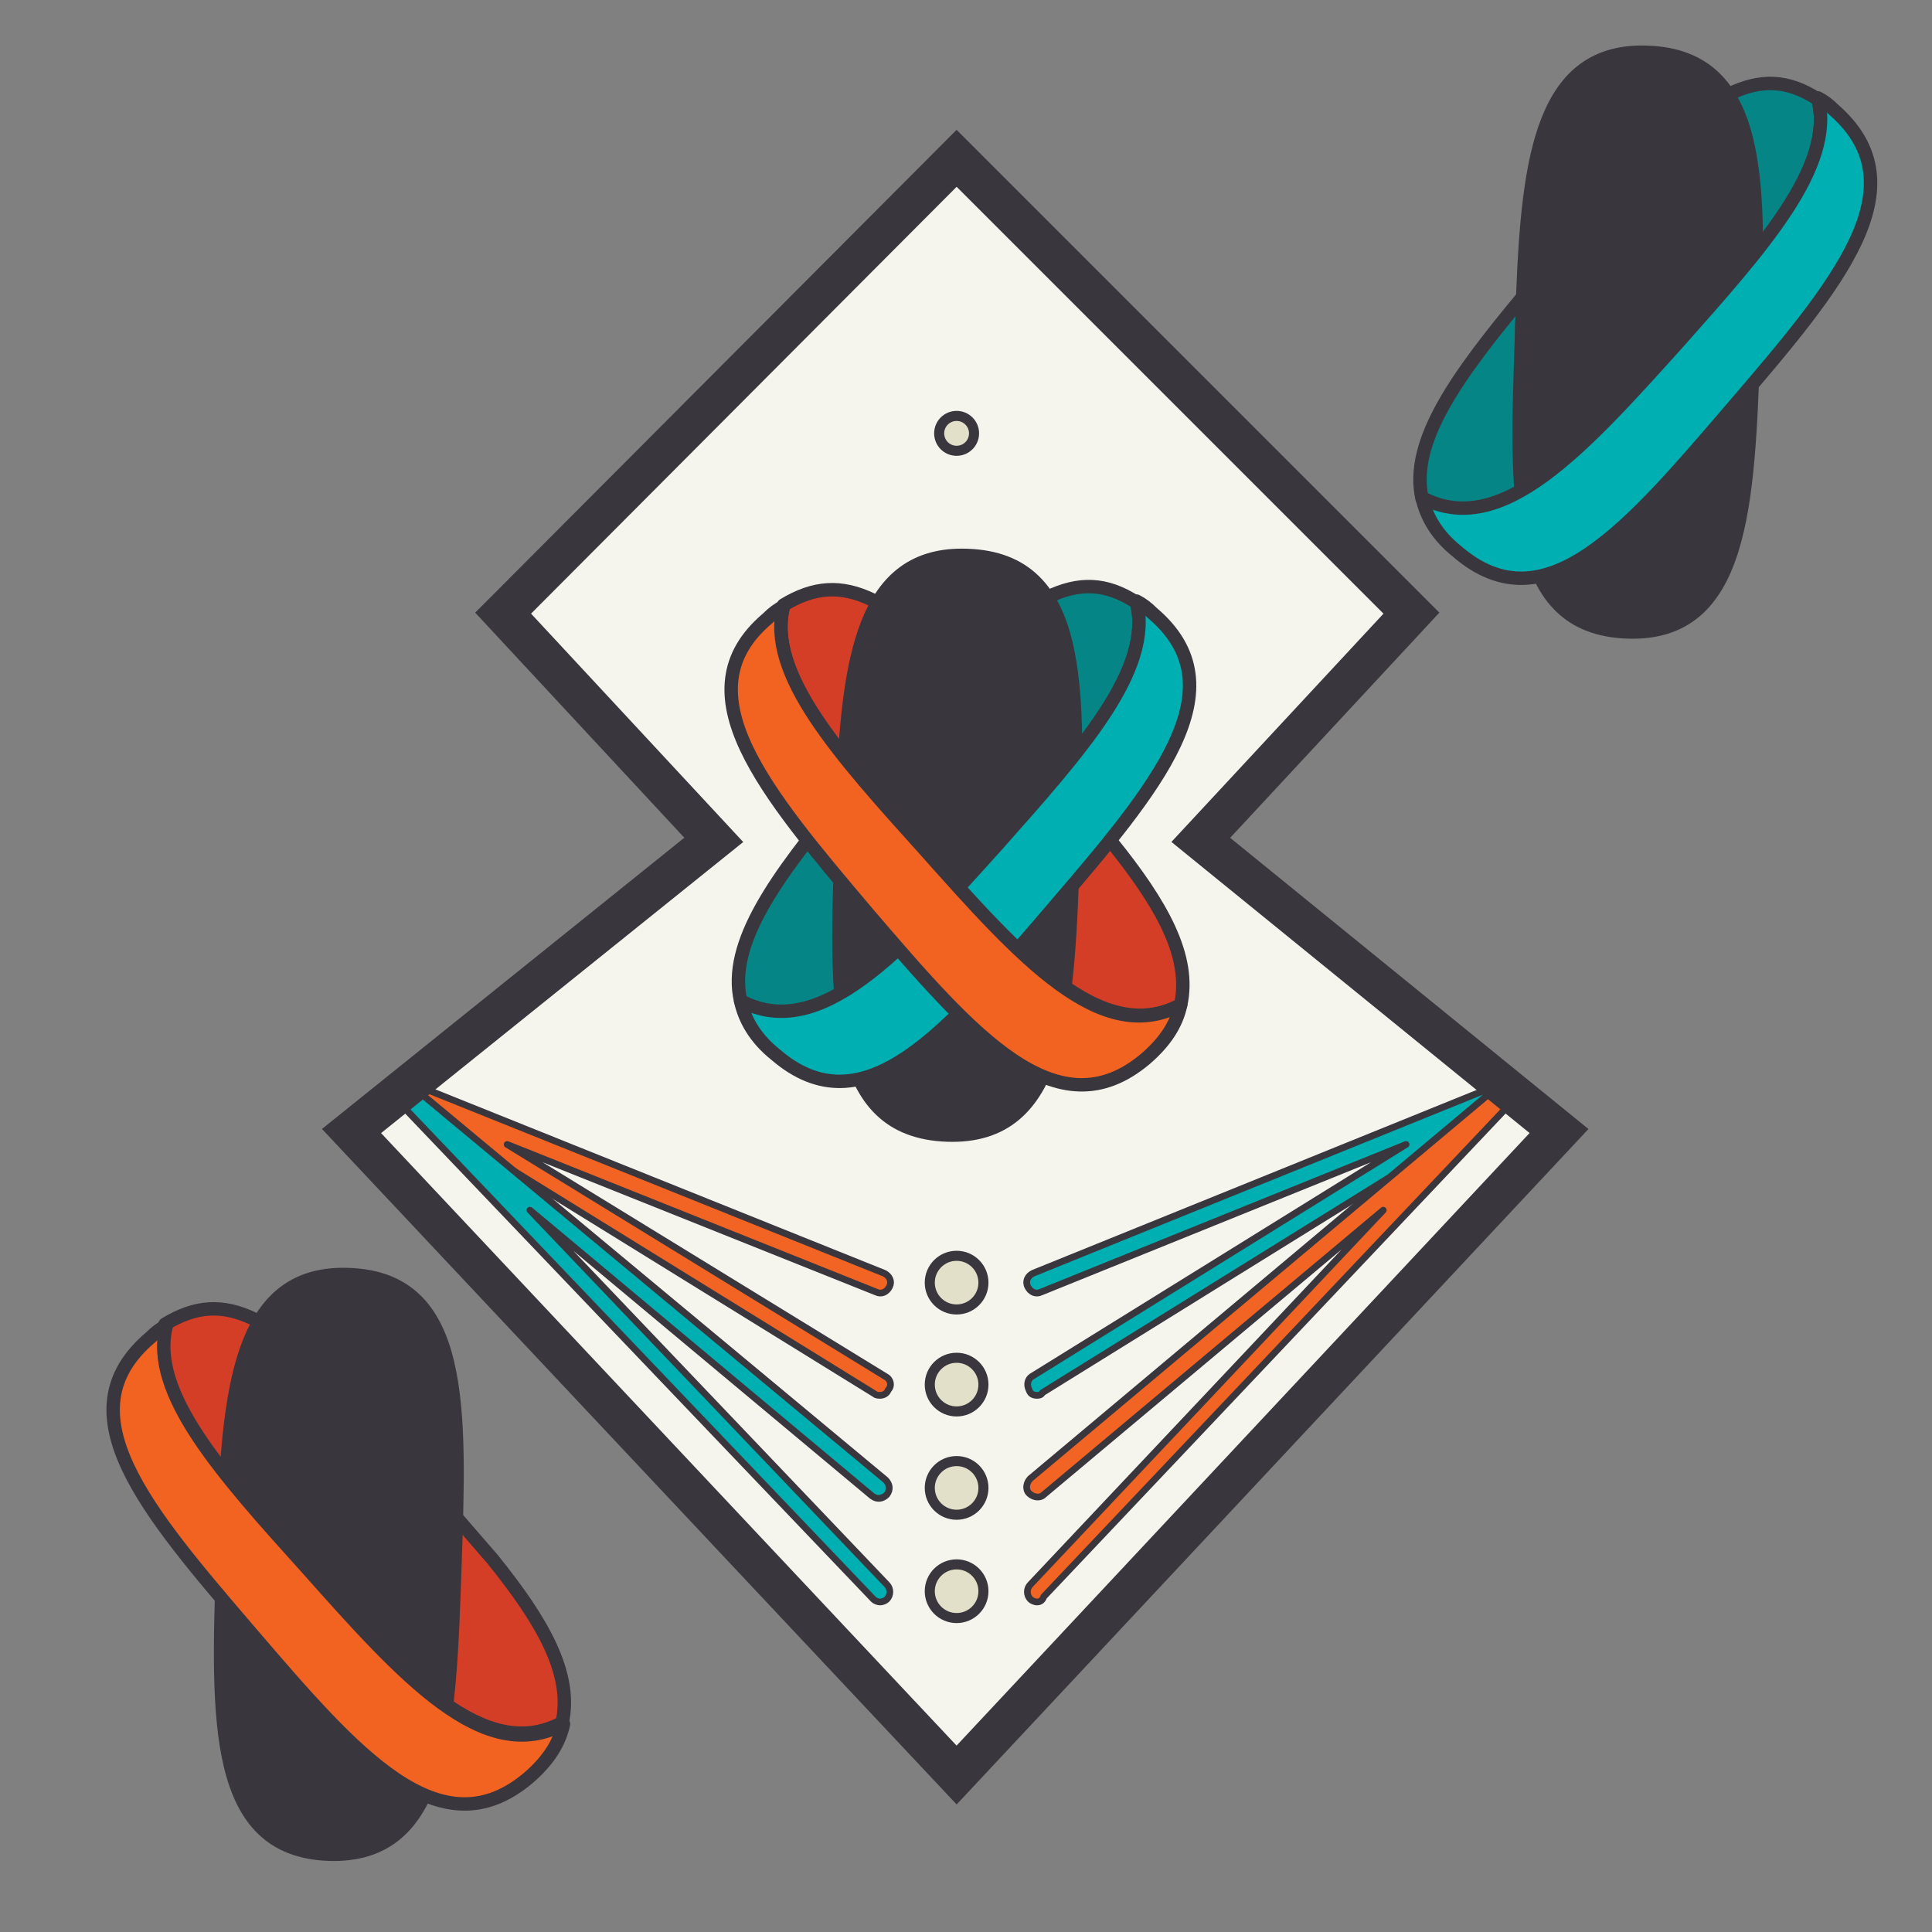 <?xml version="1.0" encoding="utf-8"?>
<!-- Generator: Adobe Illustrator 21.0.0, SVG Export Plug-In . SVG Version: 6.00 Build 0)  -->
<svg version="1.1" id="Layer_1" xmlns="http://www.w3.org/2000/svg" xmlns:xlink="http://www.w3.org/1999/xlink" x="0px" y="0px"
	 viewBox="0 0 144 144" style="enable-background:new 0 0 144 144;" xml:space="preserve">
<rect x="0" y="0" width="144" height="144" fill="#808080" stroke="none"/>
<style type="text/css">
	.st0{fill:#F5F4ED;}
	.st1{fill:#E3E0C9;stroke:#3A363D;stroke-width:0.75;stroke-miterlimit:10;}
	.st2{fill:#D43E27;stroke:#3A363D;stroke-linecap:round;stroke-linejoin:round;stroke-miterlimit:10;}
	.st3{fill:#058586;stroke:#3A363D;stroke-linecap:round;stroke-linejoin:round;stroke-miterlimit:10;}
	.st4{fill:#3A363D;stroke:#3A363D;stroke-linecap:round;stroke-linejoin:round;stroke-miterlimit:10;}
	.st5{fill:#00AFB2;stroke:#3A363D;stroke-linecap:round;stroke-linejoin:round;stroke-miterlimit:10;}
	.st6{fill:#F26322;stroke:#3A363D;stroke-linecap:round;stroke-linejoin:round;stroke-miterlimit:10;}
	.st7{fill:#00AFB1;stroke:#3A363D;stroke-width:0.5;stroke-linecap:round;stroke-linejoin:round;stroke-miterlimit:10;}
	.st8{fill:#F26423;stroke:#3A363D;stroke-width:0.5;stroke-linecap:round;stroke-linejoin:round;stroke-miterlimit:10;}
	.st9{fill:none;stroke:#3A363D;stroke-width:3;stroke-miterlimit:10;}
</style>
<g>
	<polygon class="st0" points="116.2,84.3 71.3,132.3 26.2,84.3 53.2,62.6 37.5,45.7 71.3,11.8 105.2,45.7 89.4,62.6 	"/>
	<circle class="st1" cx="71.3" cy="32.3" r="1.3"/>
	<circle class="st1" cx="71.3" cy="95.6" r="2"/>
	<circle class="st1" cx="71.3" cy="103.2" r="2"/>
	<circle class="st1" cx="71.3" cy="110.9" r="2"/>
	<circle class="st1" cx="71.3" cy="118.6" r="2"/>
	<g>
		<path class="st2" d="M65,44.7c-2.3-1.1-4.3-1-6.6,0.4c-1.3,5.1,4.1,11.1,10.5,18.1C76.1,71.3,82.1,78,88,74.9
			c0.8-3.6-1.4-7.5-5.2-12.2"/>
		<path class="st3" d="M78.1,44.5c2.3-1.1,4.3-1.1,6.6,0.4C86,49.9,80.6,55.9,74.3,63c-7.2,8.1-13.2,14.8-19.1,11.6
			c-1-4.3,2.7-9.3,7.6-15.2"/>
		<path class="st4" d="M80,63.3c-0.4,11.9-0.8,21.6-9.4,21.3c-8.7-0.3-8.3-10-7.9-21.9c0-1.1,0.1-2.1,0.1-3.2
			c0.4-10.4,1.5-18.4,9.3-18.1C80.8,41.7,80.4,51.4,80,63.3z"/>
		<path class="st5" d="M78.4,67.8c-7.8,9.1-14,16.5-20.6,10.8c-1.5-1.2-2.3-2.6-2.6-4c5.9,3.1,11.9-3.6,19.1-11.6
			c6.3-7.1,11.7-13.1,10.4-18.2c0.4,0.2,0.8,0.5,1.2,0.9C92.5,51.3,86.2,58.7,78.4,67.8z"/>
		<path class="st6" d="M64.7,68.1c7.8,9.1,14.1,16.4,20.7,10.8c1.5-1.3,2.3-2.6,2.6-4c-5.9,3.2-11.9-3.5-19.1-11.6
			c-6.4-7.1-11.8-13.1-10.5-18.1c-0.4,0.2-0.8,0.5-1.2,0.9C50.7,51.6,57,59,64.7,68.1z"/>
	</g>
	<g>
		<path class="st7" d="M77.3,104c-0.3,0-0.5-0.1-0.6-0.4c-0.2-0.4-0.1-0.8,0.2-1l27.9-17.3l-27.2,11c-0.4,0.2-0.8,0-1-0.4
			c-0.2-0.4,0-0.8,0.4-1l35.3-14.3l0.7,1.3l-35.3,21.9C77.6,104,77.4,104,77.3,104z"/>
	</g>
	<g>
		<path class="st8" d="M77.3,119.4c-0.2,0-0.4-0.1-0.5-0.2c-0.3-0.3-0.3-0.8,0-1.1l26.3-27.9l-25.3,21.2c-0.3,0.3-0.8,0.2-1.1-0.1
			c-0.3-0.3-0.2-0.8,0.1-1.1l35.3-29.6l1,1.1l-35.3,37.3C77.7,119.3,77.5,119.4,77.3,119.4z"/>
	</g>
	<g>
		<path class="st8" d="M65.6,104c-0.1,0-0.3,0-0.4-0.1L29.6,81.9l0.7-1.3l35.6,14.3c0.4,0.2,0.6,0.6,0.4,1c-0.2,0.4-0.6,0.6-1,0.4
			l-27.5-11L66,102.6c0.4,0.2,0.5,0.7,0.2,1C66.1,103.9,65.8,104,65.6,104z"/>
	</g>
	<g>
		<path class="st7" d="M65.6,119.4c-0.2,0-0.4-0.1-0.5-0.2L29.4,81.8l1-1.1l35.6,29.6c0.3,0.3,0.4,0.7,0.1,1.1
			c-0.3,0.3-0.7,0.4-1.1,0.1L39.5,90.2l26.6,27.9c0.3,0.3,0.3,0.8,0,1.1C66,119.3,65.8,119.4,65.6,119.4z"/>
	</g>
	<polygon class="st9" points="116.2,84.3 71.3,132.3 26.2,84.3 53.2,62.6 37.5,45.7 71.3,11.8 105.2,45.7 89.5,62.6 	"/>
</g>
<path class="st3" d="M128.9,7c2.3-1.1,4.3-1.1,6.6,0.4c1.3,5.1-4.1,11.1-10.4,18.2c-7.2,8.1-13.2,14.8-19.1,11.6
	c-1-4.3,2.7-9.3,7.6-15.2"/>
<path class="st4" d="M130.7,25.8c-0.4,11.9-0.8,21.6-9.4,21.3c-8.7-0.3-8.3-10-7.9-21.9c0-1.1,0.1-2.1,0.1-3.2
	c0.4-10.4,1.5-18.4,9.3-18.1C131.5,4.2,131.2,13.9,130.7,25.8z"/>
<path class="st5" d="M129.2,30.3c-7.8,9.1-14,16.5-20.6,10.8c-1.5-1.2-2.3-2.6-2.6-4c5.9,3.1,11.9-3.6,19.1-11.6
	c6.3-7.1,11.7-13.1,10.4-18.2c0.4,0.2,0.8,0.5,1.2,0.9C143.2,13.9,137,21.2,129.2,30.3z"/>
<path class="st2" d="M18.9,98.3c-2.3-1.1-4.3-1-6.6,0.4c-1.3,5.1,4.1,11.1,10.5,18.1c7.3,8.1,13.3,14.7,19.1,11.6
	c0.8-3.6-1.4-7.5-5.2-12.2l-5.2-6"/>
<path class="st4" d="M33.9,116.9c-0.4,11.9-0.8,21.6-9.4,21.3s-8.3-10-7.9-21.9c0-1.1,0.1-2.1,0.1-3.2c0.4-10.4,1.5-18.4,9.3-18.1
	C34.7,95.3,34.3,105,33.9,116.9z"/>
<path class="st4" d="M-150,56.3c-0.4,11.9-0.8,21.6-9.4,21.3c-8.7-0.3-8.3-10-7.9-21.9c0-1.1,0.1-2.1,0.1-3.2
	c0.4-10.4,1.5-18.4,9.3-18.1C-149.2,34.7-149.6,44.4-150,56.3z"/>
<path class="st6" d="M18.7,121.7c7.8,9.1,14.1,16.4,20.7,10.8c1.5-1.3,2.3-2.6,2.6-4c-5.9,3.2-11.9-3.5-19.1-11.6
	c-6.4-7.1-11.8-13.1-10.5-18.1c-0.4,0.2-0.8,0.5-1.2,0.9C4.6,105.3,10.9,112.6,18.7,121.7z"/>
</svg>

